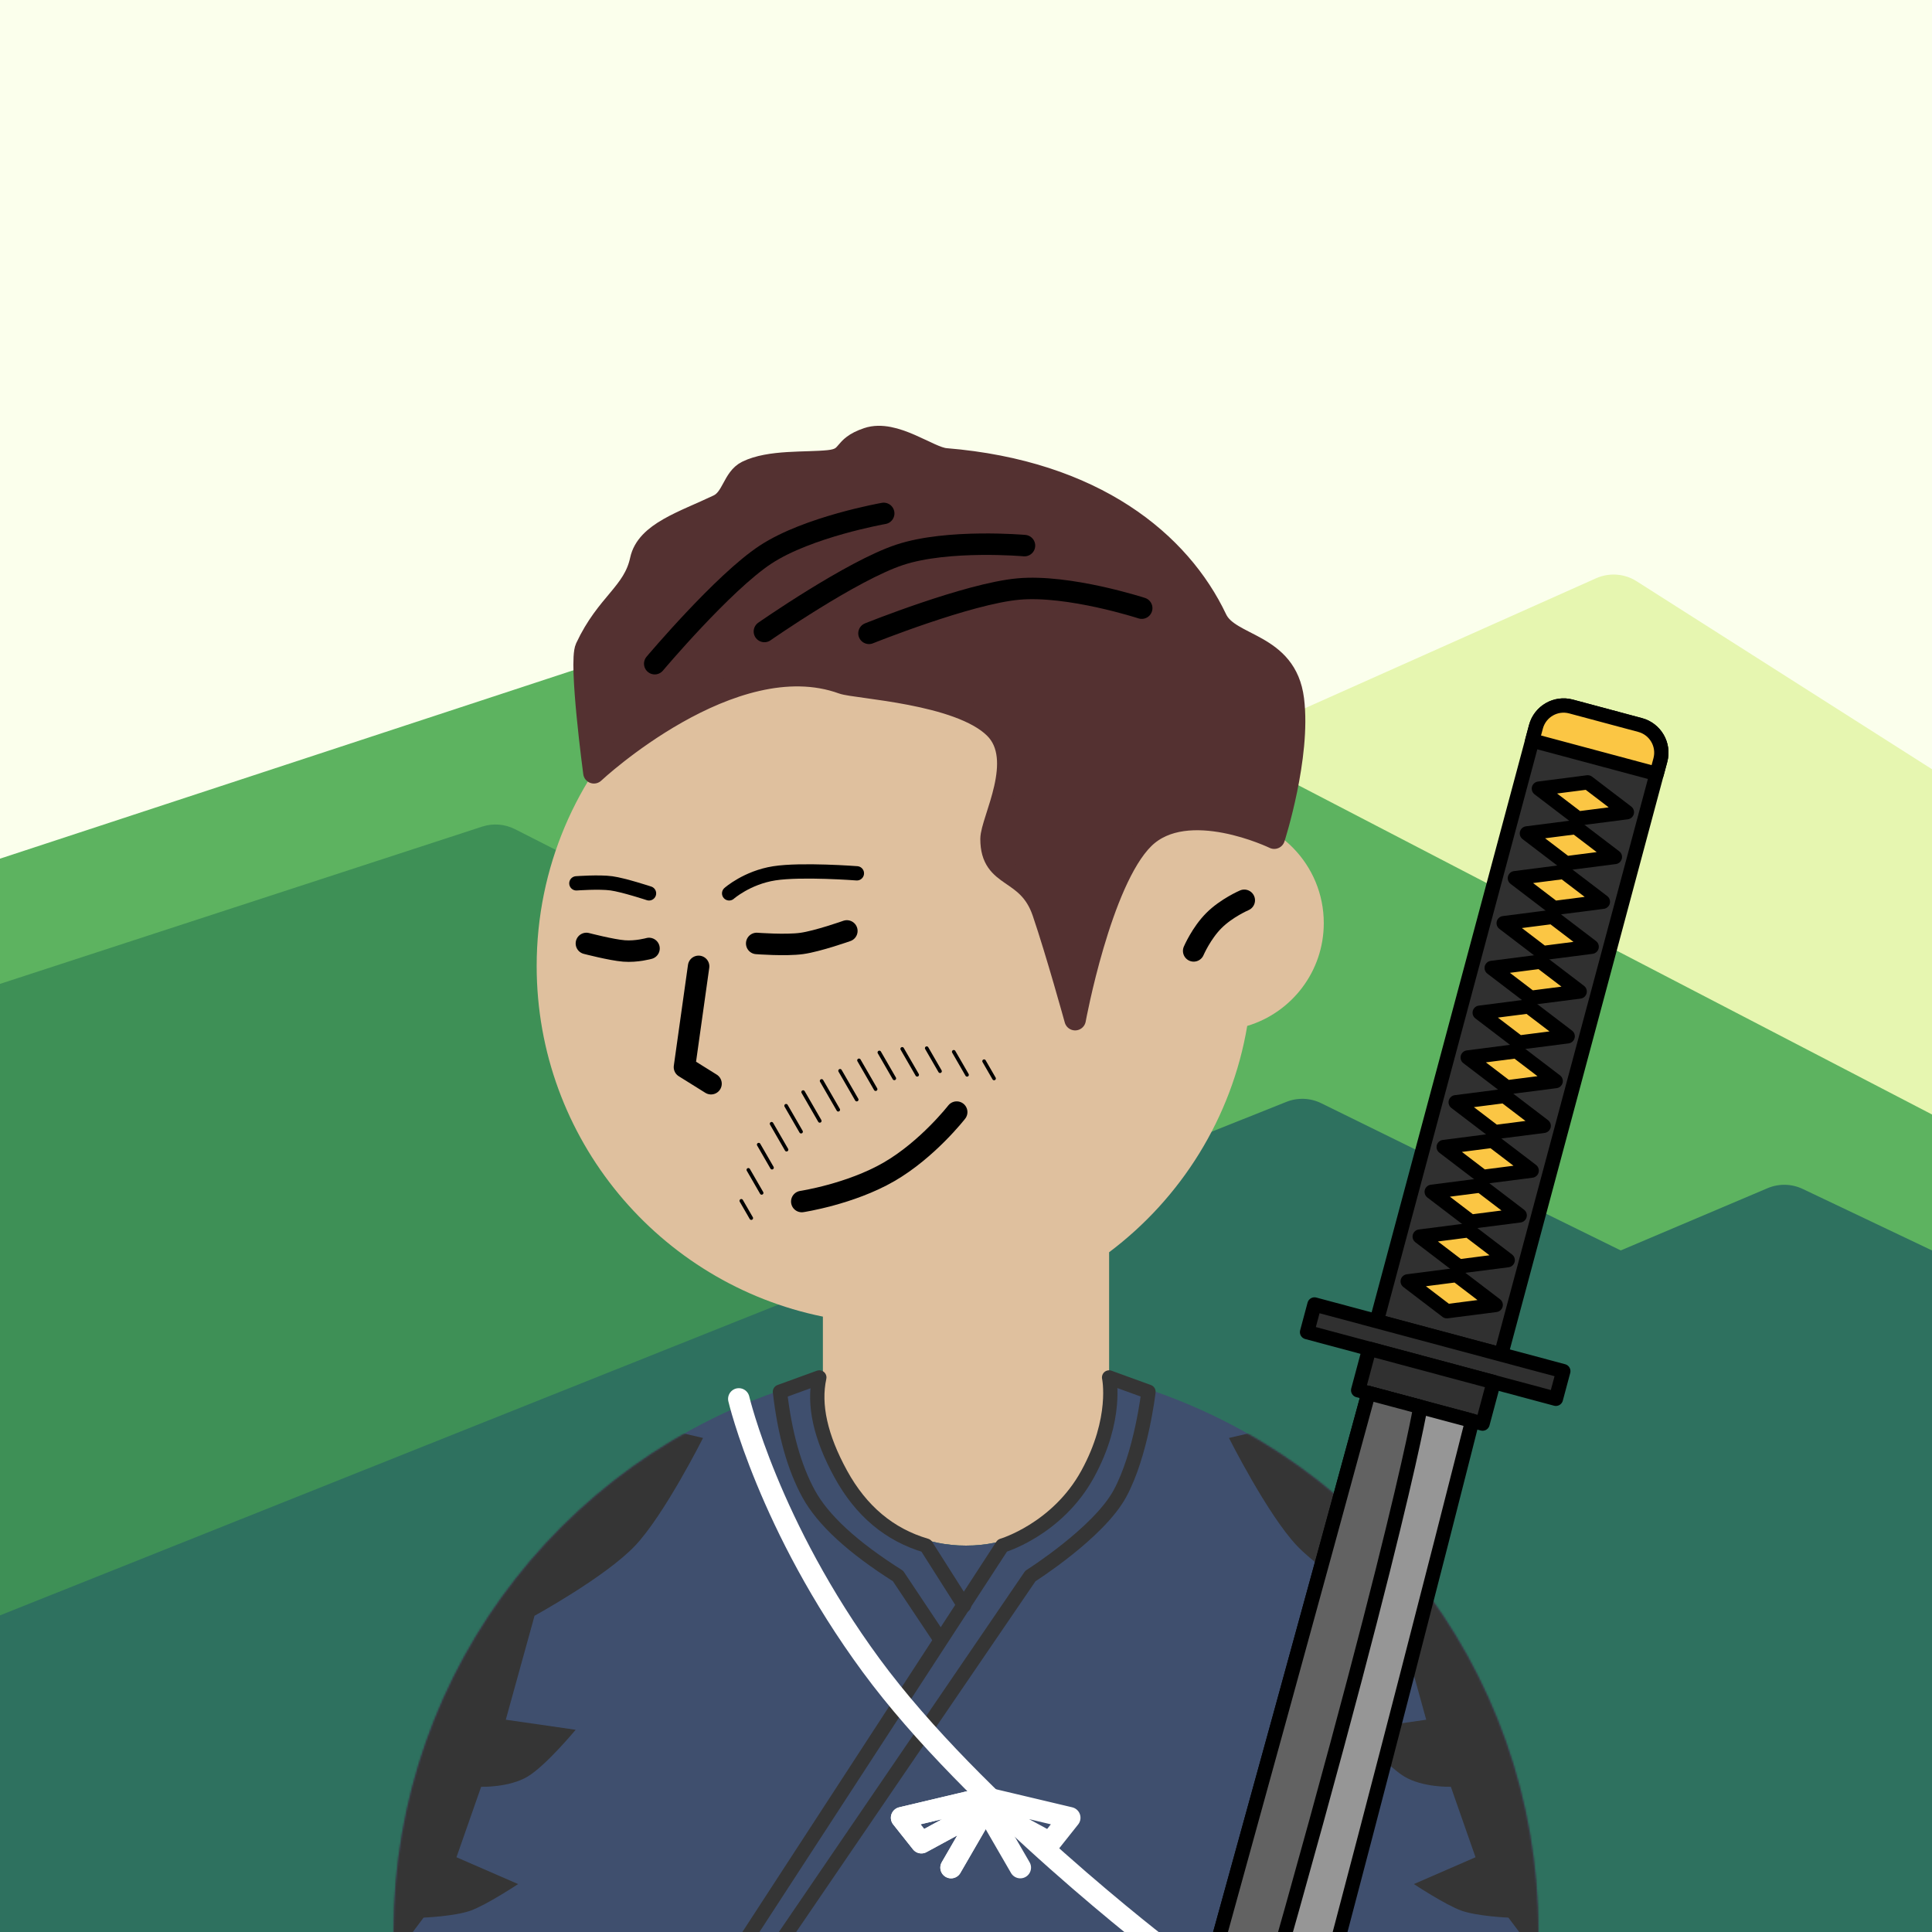 <svg width="1080" height="1080" viewBox="0 0 1080 1080" fill="none" xmlns="http://www.w3.org/2000/svg">
<rect x="0" y="0" width="1080" height="1080" fill="#333333" stroke="none"/>
<g clip-path="url(#clip0_0_452)">
<rect width="1080" height="1080" fill="white"/>
<rect width="1080" height="1080" fill="#FBFFEC"/>
<path fill-rule="evenodd" clip-rule="evenodd" d="M892.218 323.259C899.575 319.975 908.088 320.602 914.885 324.927L1080 430V1080H0L615 447L892.218 323.259Z" fill="#E6F6B0"/>
<path fill-rule="evenodd" clip-rule="evenodd" d="M0 480L483.405 321.153C489.541 319.137 496.231 319.679 501.963 322.657L1080 623V1080H0V480Z" fill="#5DB360"/>
<path fill-rule="evenodd" clip-rule="evenodd" d="M0 550L269.549 462.083C275.6 460.109 282.188 460.62 287.863 463.503L1080 866V1080H0V550Z" fill="#3E9056"/>
<path fill-rule="evenodd" clip-rule="evenodd" d="M0 903L719.091 615.955C725.399 613.437 732.479 613.71 738.575 616.706L906 699L988.067 664.211C994.385 661.533 1001.55 661.687 1007.74 664.634L1080 699V1080H0V903Z" fill="#2E715F"/>
<path fill-rule="evenodd" clip-rule="evenodd" d="M697.207 573.496C688.516 625.043 660.104 669.891 620 700.015V784C620 828.183 584.183 864 540 864C495.817 864 460 828.183 460 784V735.999C368.71 717.468 300 636.758 300 540C300 429.543 389.543 340 500 340C580.464 340 649.829 387.516 681.567 456.02C713.98 456.851 740 483.387 740 516C740 543.157 721.958 566.099 697.207 573.496Z" fill="#DFC09E"/>
<path d="M390.531 540.198L382.614 596.533L397.469 605.802" stroke="black" stroke-width="12" stroke-linecap="round" stroke-linejoin="round"/>
<path d="M667.272 531.557C667.272 531.557 671.515 521.657 678.586 514.586C685.657 507.515 695.556 503.272 695.556 503.272" stroke="black" stroke-width="12" stroke-linecap="round" stroke-linejoin="round"/>
<path fill-rule="evenodd" clip-rule="evenodd" d="M460 770.082C321.982 805.605 220 930.893 220 1080C220 1256.73 363.269 1400 540 1400C716.731 1400 860 1256.73 860 1080C860 930.893 758.018 805.605 620 770.082V784C620 828.183 584.183 864 540 864C495.817 864 460 828.183 460 784V770.082Z" fill="#3F4F6E"/>
<mask id="mask0_0_452" style="mask-type:luminance" maskUnits="userSpaceOnUse" x="220" y="770" width="640" height="630">
<path fill-rule="evenodd" clip-rule="evenodd" d="M460 770.082C321.982 805.605 220 930.893 220 1080C220 1256.73 363.269 1400 540 1400C716.731 1400 860 1256.73 860 1080C860 930.893 758.018 805.605 620 770.082V784C620 828.183 584.183 864 540 864C495.817 864 460 828.183 460 784V770.082Z" fill="white"/>
</mask>
<g mask="url(#mask0_0_452)">
<path fill-rule="evenodd" clip-rule="evenodd" d="M687 803.833C687 803.833 708.568 846.744 725 864.083C741.432 881.421 781.181 903.208 781.181 903.208L797.261 961.333L758.21 966.958C758.21 966.958 774.674 986.853 785 993.083C795.326 999.312 811.043 998.833 811.043 998.833L824.826 1038.21L790.37 1053.21C790.37 1053.21 808.105 1064.93 817 1068.08C825.895 1071.24 843.203 1071.96 843.203 1071.96L886.848 1130.08L1004 1090.71L831.717 770.083L687 803.833Z" fill="#353535"/>
<path fill-rule="evenodd" clip-rule="evenodd" d="M393 803.833C393 803.833 371.432 846.744 355 864.083C338.568 881.421 298.819 903.208 298.819 903.208L282.739 961.333L321.79 966.958C321.79 966.958 305.326 986.853 295 993.083C284.674 999.312 268.957 998.833 268.957 998.833L255.174 1038.21L289.63 1053.21C289.63 1053.21 271.895 1064.93 263 1068.08C254.105 1071.24 236.797 1071.96 236.797 1071.96L193.152 1130.08L76 1090.71L248.283 770.083L393 803.833Z" fill="#353535"/>
</g>
<path fill-rule="evenodd" clip-rule="evenodd" d="M620 770C620 770 625 793 608 824C591 855 560.317 864.001 560.317 864.001L410 1095H430L576 881C576 881 614 857 626 835C638 813 642 778 642 778L620 770Z" stroke="#353535" stroke-width="8" stroke-linecap="round" stroke-linejoin="round"/>
<path d="M525.425 916.137C520.219 908.329 512.411 896.616 502 881C476.667 865 460 849.667 452 835C444 820.333 438.667 801.333 436 778L458 770C454.667 785.333 458.667 803.333 470 824C481.333 844.667 497.228 858 517.683 864.001L538.916 897.442" stroke="#353535" stroke-width="8" stroke-linecap="round" stroke-linejoin="round"/>
<path d="M413 782C413 782 429.688 853.013 487 931C544.312 1008.99 652 1091 652 1091" stroke="white" stroke-width="12" stroke-linecap="round" stroke-linejoin="round"/>
<path d="M551 1005L504 1016.14L515.059 1030.07L551 1010.57L531.647 1044" stroke="white" stroke-width="12" stroke-linecap="round" stroke-linejoin="round"/>
<path d="M551 1005L504 1016.14L515.059 1030.07L551 1010.57L531.647 1044" stroke="white" stroke-width="12" stroke-linecap="round" stroke-linejoin="round"/>
<path d="M551 1005L598 1016.14L586.941 1030.07L551 1010.57L570.353 1044" stroke="white" stroke-width="12" stroke-linecap="round" stroke-linejoin="round"/>
<path fill-rule="evenodd" clip-rule="evenodd" d="M332 432C332 432 409.306 359.609 471 382C478.431 384.697 536.188 387.367 556 407C573.671 424.511 554 458.656 554 469C554 492 574.532 485.13 583 510C590.584 532.273 601 570 601 570C601 570 615.219 492.474 639.388 468.71C663.557 444.947 712.303 468.55 712.303 468.55C712.303 468.55 727 423 723 391C719 359 687.356 361.521 680 346C659.682 303.131 611.947 263.336 528.618 256.505C519.216 255.734 500 240 485 245C470 250 475.75 256.301 463.244 257.603C450.418 258.938 430.254 257.239 417.545 263.495C409.757 267.329 409.486 278.555 401.551 282.351C382.218 291.597 361.431 297.697 358.137 312.991C354.118 331.646 339.174 337.155 327.532 362.092C323.697 370.308 332 432 332 432Z" fill="#543131" stroke="#543131" stroke-width="12" stroke-linecap="round" stroke-linejoin="round"/>
<path d="M366 371C366 371 404.245 325.589 428 310C451.755 294.411 494 287 494 287" stroke="black" stroke-width="12" stroke-linecap="round" stroke-linejoin="round"/>
<path d="M427.31 353.004C427.31 353.004 476.006 319.039 502.986 310.13C529.966 301.22 572.69 304.996 572.69 304.996" stroke="black" stroke-width="12" stroke-linecap="round" stroke-linejoin="round"/>
<path d="M485.773 354.038C485.773 354.038 540.861 331.897 569.154 329.285C597.447 326.673 638.226 339.962 638.226 339.962" stroke="black" stroke-width="12" stroke-linecap="round" stroke-linejoin="round"/>
<path d="M448.199 671.67C448.199 671.67 475.312 667.563 496.92 655.087C518.529 642.612 534.801 621.67 534.801 621.67" stroke="black" stroke-width="12" stroke-linecap="round" stroke-linejoin="round"/>
<path d="M478.918 614.691L469.611 598.571" stroke="black" stroke-width="2" stroke-linecap="round" stroke-linejoin="round"/>
<path d="M489.484 608.859L480.177 592.739" stroke="black" stroke-width="2" stroke-linecap="round" stroke-linejoin="round"/>
<path d="M499.934 602.826L491.558 588.318" stroke="black" stroke-width="2" stroke-linecap="round" stroke-linejoin="round"/>
<path d="M512.71 600.823L504.334 586.315" stroke="black" stroke-width="2" stroke-linecap="round" stroke-linejoin="round"/>
<path d="M525.487 598.82L518.041 585.924" stroke="black" stroke-width="2" stroke-linecap="round" stroke-linejoin="round"/>
<path d="M540.59 600.847L533.144 587.951" stroke="black" stroke-width="2" stroke-linecap="round" stroke-linejoin="round"/>
<path d="M555.693 602.874L550.108 593.202" stroke="black" stroke-width="2" stroke-linecap="round" stroke-linejoin="round"/>
<path d="M468.592 620.355L459.285 604.235" stroke="black" stroke-width="2" stroke-linecap="round" stroke-linejoin="round"/>
<path d="M458.258 626.589L448.952 610.469" stroke="black" stroke-width="2" stroke-linecap="round" stroke-linejoin="round"/>
<path d="M447.809 632.622L439.433 618.114" stroke="black" stroke-width="2" stroke-linecap="round" stroke-linejoin="round"/>
<path d="M439.686 642.685L431.31 628.177" stroke="black" stroke-width="2" stroke-linecap="round" stroke-linejoin="round"/>
<path d="M431.563 652.749L424.118 639.852" stroke="black" stroke-width="2" stroke-linecap="round" stroke-linejoin="round"/>
<path d="M425.767 666.842L418.322 653.946" stroke="black" stroke-width="2" stroke-linecap="round" stroke-linejoin="round"/>
<path d="M419.971 680.935L414.387 671.263" stroke="black" stroke-width="2" stroke-linecap="round" stroke-linejoin="round"/>
<path fill-rule="evenodd" clip-rule="evenodd" d="M858.611 406.249C860.898 397.713 869.672 392.648 878.207 394.935L916.844 405.288C925.38 407.575 930.445 416.348 928.158 424.883L839.124 757.162L769.578 738.527L858.611 406.249Z" fill="#303030" stroke="black" stroke-width="8" stroke-linecap="round" stroke-linejoin="round"/>
<path fill-rule="evenodd" clip-rule="evenodd" d="M858.611 406.249C860.898 397.713 869.672 392.648 878.207 394.935L916.844 405.288C925.38 407.575 930.445 416.348 928.158 424.883L926.087 432.611L856.541 413.976L858.611 406.249Z" fill="#FBC644" stroke="black" stroke-width="8" stroke-linecap="round" stroke-linejoin="round"/>
<path fill-rule="evenodd" clip-rule="evenodd" d="M887.55 437.342L909.432 454.03L882.137 457.541L860.255 440.853L887.55 437.342Z" fill="#FBC644" stroke="black" stroke-width="8" stroke-linecap="round" stroke-linejoin="round"/>
<path fill-rule="evenodd" clip-rule="evenodd" d="M880.843 462.371L902.726 479.059L875.431 482.57L853.549 465.882L880.843 462.371Z" fill="#FBC644" stroke="black" stroke-width="8" stroke-linecap="round" stroke-linejoin="round"/>
<path fill-rule="evenodd" clip-rule="evenodd" d="M874.137 487.4L896.019 504.088L868.724 507.599L846.842 490.911L874.137 487.4Z" fill="#FBC644" stroke="black" stroke-width="8" stroke-linecap="round" stroke-linejoin="round"/>
<path fill-rule="evenodd" clip-rule="evenodd" d="M867.871 512.547L889.753 529.235L862.458 532.746L840.576 516.058L867.871 512.547Z" fill="#FBC644" stroke="black" stroke-width="8" stroke-linecap="round" stroke-linejoin="round"/>
<path fill-rule="evenodd" clip-rule="evenodd" d="M861.164 537.575L883.046 554.263L855.752 557.774L833.869 541.086L861.164 537.575Z" fill="#FBC644" stroke="black" stroke-width="8" stroke-linecap="round" stroke-linejoin="round"/>
<path fill-rule="evenodd" clip-rule="evenodd" d="M854.458 562.604L876.34 579.292L849.046 582.803L827.163 566.115L854.458 562.604Z" fill="#FBC644" stroke="black" stroke-width="8" stroke-linecap="round" stroke-linejoin="round"/>
<path fill-rule="evenodd" clip-rule="evenodd" d="M847.752 587.632L869.634 604.32L842.339 607.832L820.457 591.144L847.752 587.632Z" fill="#FBC644" stroke="black" stroke-width="8" stroke-linecap="round" stroke-linejoin="round"/>
<path fill-rule="evenodd" clip-rule="evenodd" d="M841.045 612.661L862.927 629.349L835.633 632.86L813.75 616.172L841.045 612.661Z" fill="#FBC644" stroke="black" stroke-width="8" stroke-linecap="round" stroke-linejoin="round"/>
<path fill-rule="evenodd" clip-rule="evenodd" d="M834.338 637.69L856.221 654.378L828.926 657.889L807.044 641.201L834.338 637.69Z" fill="#FBC644" stroke="black" stroke-width="8" stroke-linecap="round" stroke-linejoin="round"/>
<path fill-rule="evenodd" clip-rule="evenodd" d="M827.632 662.719L849.514 679.407L822.22 682.918L800.337 666.23L827.632 662.719Z" fill="#FBC644" stroke="black" stroke-width="8" stroke-linecap="round" stroke-linejoin="round"/>
<path fill-rule="evenodd" clip-rule="evenodd" d="M820.926 687.748L842.808 704.436L815.513 707.947L793.631 691.259L820.926 687.748Z" fill="#FBC644" stroke="black" stroke-width="8" stroke-linecap="round" stroke-linejoin="round"/>
<path fill-rule="evenodd" clip-rule="evenodd" d="M814.219 712.776L836.102 729.465L808.807 732.976L786.925 716.288L814.219 712.776Z" fill="#FBC644" stroke="black" stroke-width="8" stroke-linecap="round" stroke-linejoin="round"/>
<rect x="734.804" y="729.209" width="144" height="16" transform="rotate(15 734.804 729.209)" fill="#303030" stroke="black" stroke-width="8" stroke-linecap="round" stroke-linejoin="round"/>
<rect x="765.437" y="753.982" width="72" height="24" transform="rotate(15 765.437 753.982)" fill="#303030" stroke="black" stroke-width="8" stroke-linecap="round" stroke-linejoin="round"/>
<path fill-rule="evenodd" clip-rule="evenodd" d="M765.02 778.717L822.976 794.246C822.976 794.246 718.514 1208.37 658.626 1407.61C608.437 1574.58 516.698 1833.01 488.301 1912.34C482.722 1927.92 471.945 1940.97 457.759 1949.49L410.587 1977.84C410.587 1977.84 467.352 1828.09 544.096 1568.45C620.839 1308.81 765.02 778.717 765.02 778.717Z" fill="#969696" stroke="black" stroke-width="8" stroke-linecap="round" stroke-linejoin="round"/>
<path fill-rule="evenodd" clip-rule="evenodd" d="M765.02 778.717L793.998 786.482C793.998 786.482 778.621 878.642 671.318 1244.33C564.015 1610.02 445.139 1957.08 445.139 1957.08L410.587 1977.84C410.587 1977.84 467.352 1828.09 544.096 1568.45C620.839 1308.81 765.02 778.717 765.02 778.717Z" fill="#626262" stroke="black" stroke-width="8" stroke-linecap="round" stroke-linejoin="round"/>
<path d="M479 488.193C479 488.193 448.012 485.807 432.8 488.193C417.588 490.579 407.6 499.393 407.6 499.393" stroke="black" stroke-width="8" stroke-linecap="round" stroke-linejoin="round"/>
<path d="M473.4 520.393C473.4 520.393 457.161 526.148 448.2 527.393C439.239 528.638 423 527.393 423 527.393" stroke="black" stroke-width="12" stroke-linecap="round" stroke-linejoin="round"/>
<path d="M362.8 499.393C362.8 499.393 348.651 494.738 341.8 493.793C334.949 492.848 322.2 493.793 322.2 493.793" stroke="black" stroke-width="8" stroke-linecap="round" stroke-linejoin="round"/>
<path d="M362.8 530.193C362.8 530.193 355.867 532.158 348.8 531.593C341.733 531.028 327.8 527.393 327.8 527.393" stroke="black" stroke-width="12" stroke-linecap="round" stroke-linejoin="round"/>
</g>
<defs>
<clipPath id="clip0_0_452">
<rect width="1080" height="1080" fill="white"/>
</clipPath>
</defs>
</svg>
